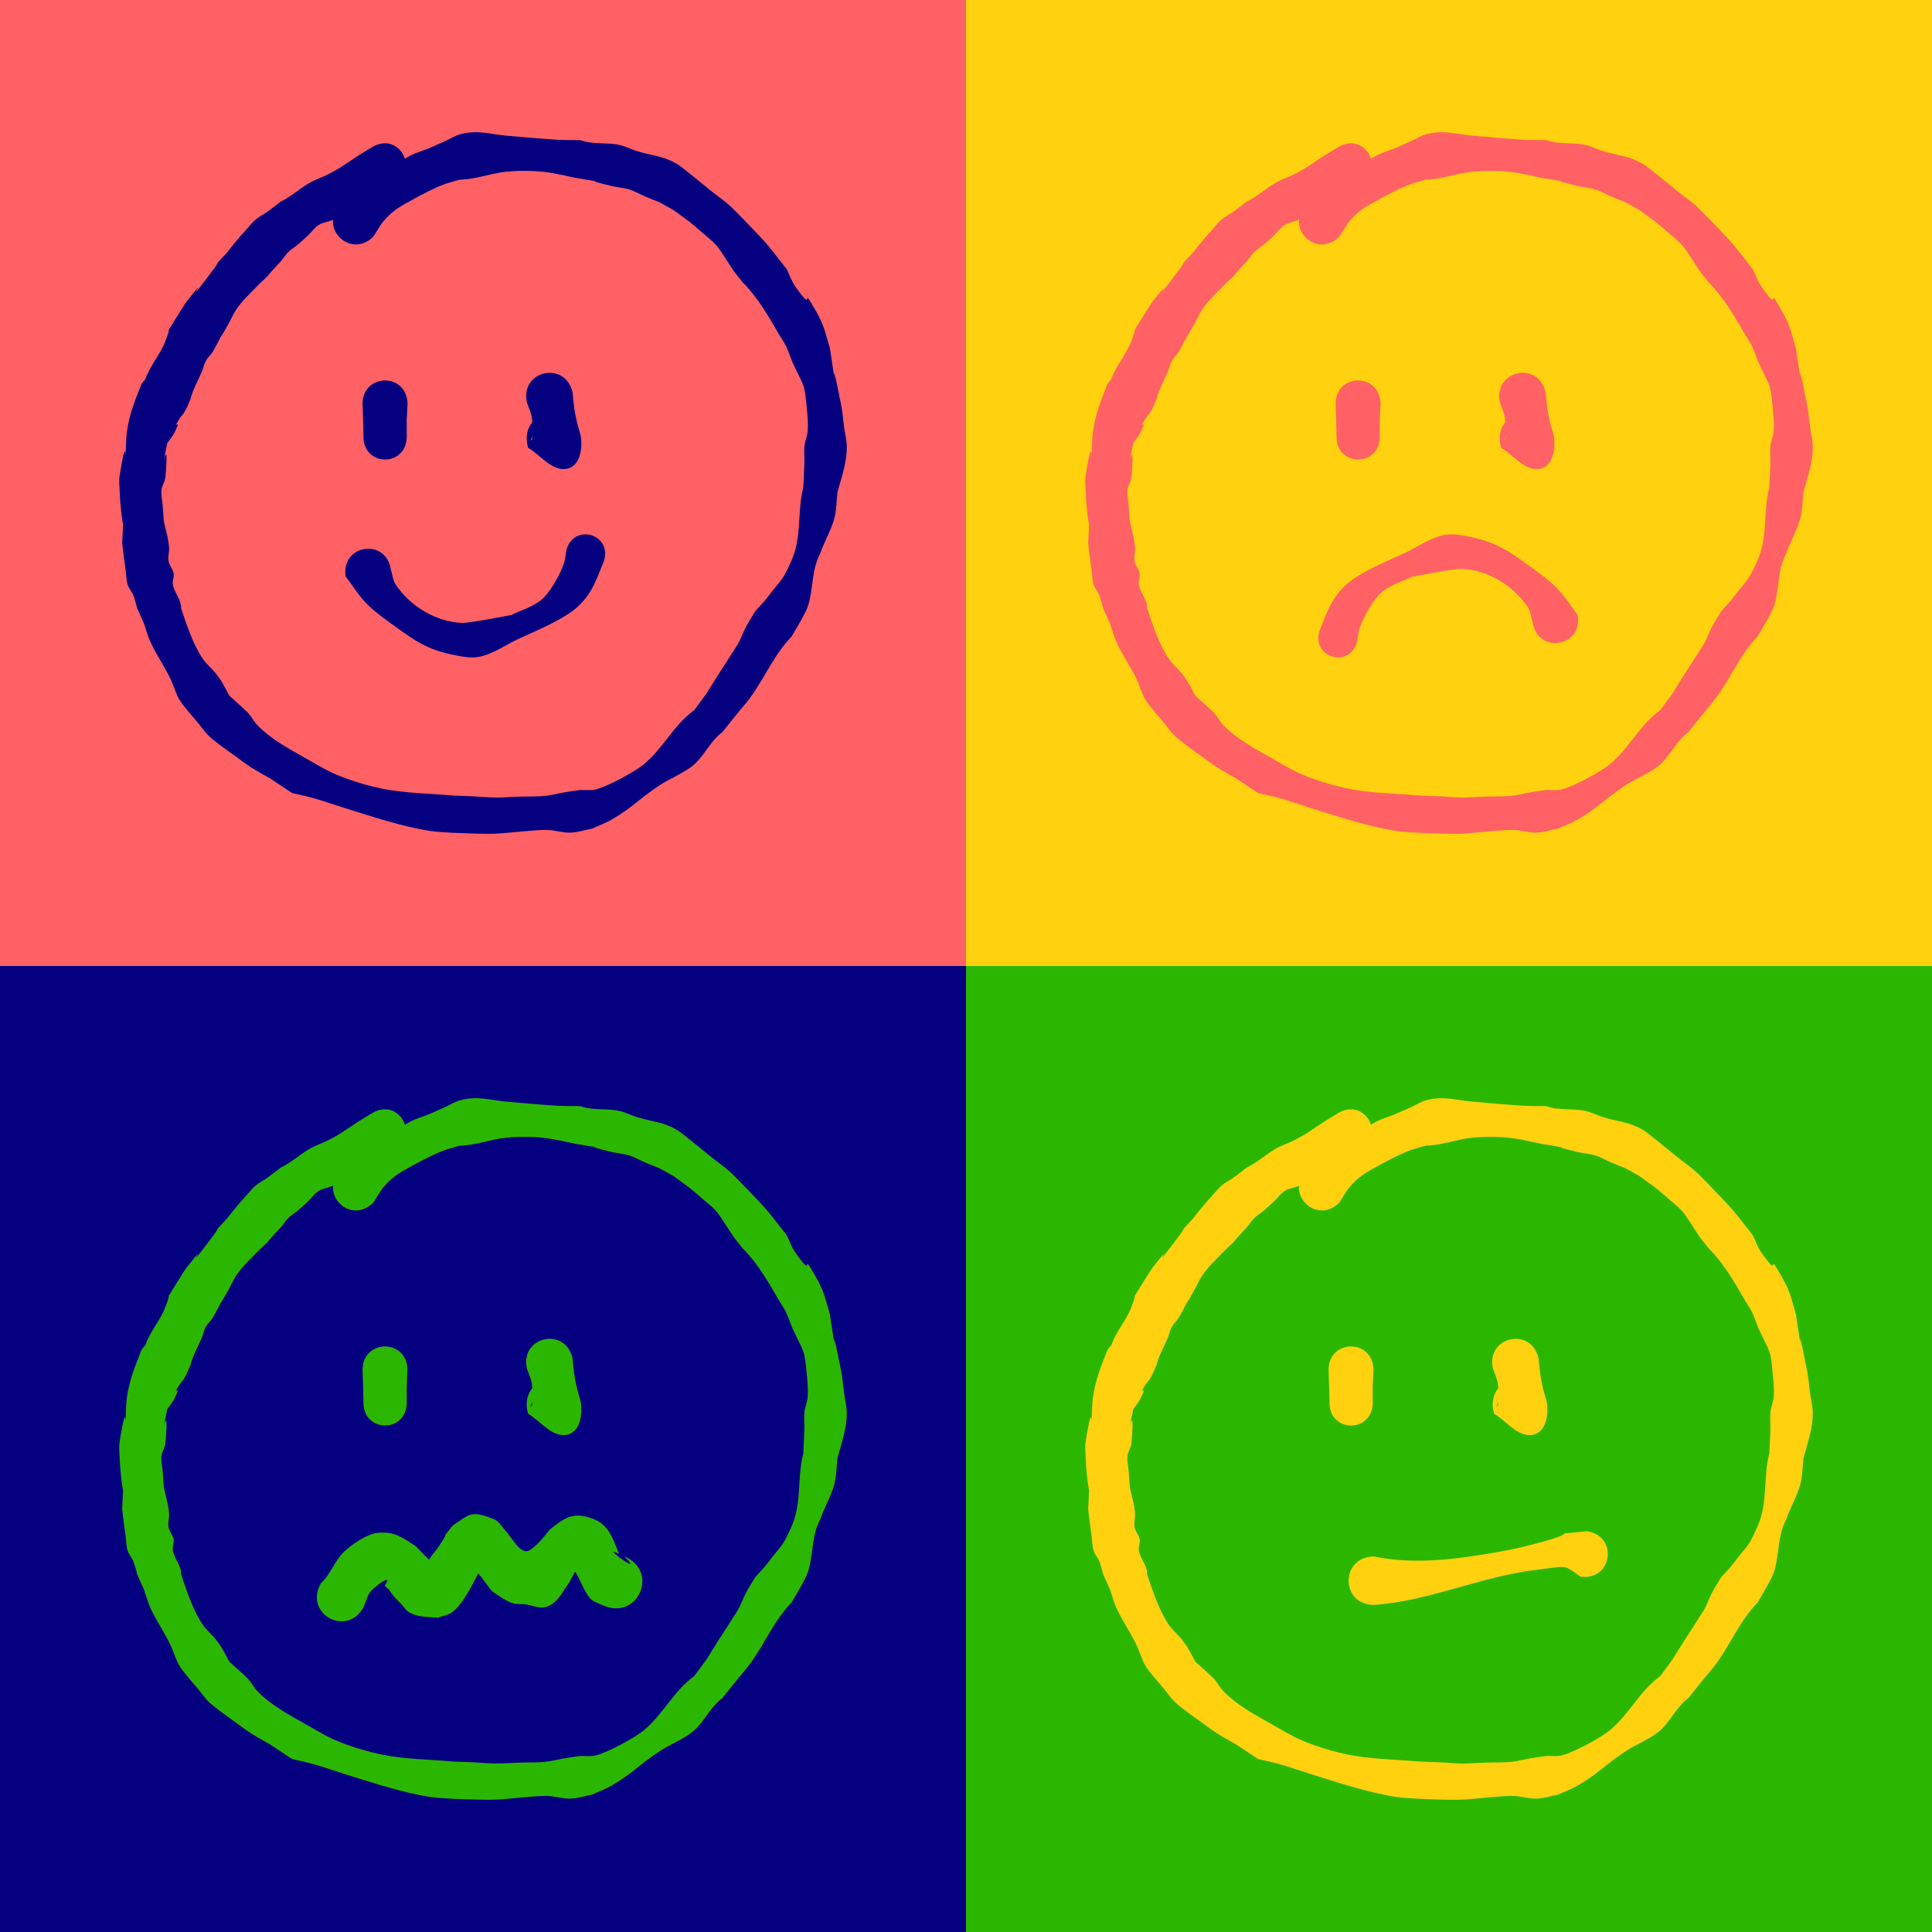 <?xml version="1.0" encoding="UTF-8" standalone="no"?>
<!-- Created with Inkscape (http://www.inkscape.org/) -->

<svg
   width="400mm"
   height="400mm"
   viewBox="0 0 400 400"
   version="1.1"
   id="svg1"
   xml:space="preserve"
   xmlns:inkscape="http://www.inkscape.org/namespaces/inkscape"
   xmlns:sodipodi="http://sodipodi.sourceforge.net/DTD/sodipodi-0.dtd"
   xmlns="http://www.w3.org/2000/svg"
   xmlns:svg="http://www.w3.org/2000/svg"><sodipodi:namedview
     id="namedview1"
     pagecolor="#ffffff"
     bordercolor="#666666"
     borderopacity="1.0"
     inkscape:showpageshadow="2"
     inkscape:pageopacity="0.0"
     inkscape:pagecheckerboard="0"
     inkscape:deskcolor="#d1d1d1"
     inkscape:document-units="mm"
     inkscape:zoom="0.22627417"
     inkscape:cx="1000.998"
     inkscape:cy="963.43299"
     inkscape:window-width="1366"
     inkscape:window-height="705"
     inkscape:window-x="-8"
     inkscape:window-y="-8"
     inkscape:window-maximized="1"
     inkscape:current-layer="layer1" /><defs
     id="defs1" /><g
     inkscape:label="Layer 1"
     inkscape:groupmode="layer"
     id="layer1"
     transform="translate(-1080.909,-271.498)"><g
       id="g71"><g
         id="g67"
         transform="translate(-79.466)"><rect
           style="fill:#ffd10f;fill-opacity:1;stroke-width:0.6;stroke-linecap:square;paint-order:markers stroke fill"
           id="rect65"
           width="200"
           height="200"
           x="1360.376"
           y="271.498"
           rx="0"
           ry="0" /><path
           id="path35"
           style="fill:#ff6164;fill-opacity:1;stroke-width:0.6;stroke-linecap:square;paint-order:markers stroke fill"
           d="m 1458.091,298.891 c -0.755,0.046 -1.544,0.167 -2.406,0.396 -1.089,0.29 -2.053,0.929 -3.079,1.394 -1.153,0.509 -2.295,1.044 -3.458,1.527 -1.217,0.505 -2.506,0.846 -3.684,1.436 -0.316,0.158 -0.793,0.442 -1.262,0.72 -0.738,-2.443 -3.5,-4.263 -6.642,-2.489 -1.015,0.621 -2.043,1.222 -3.046,1.863 -2.894,1.849 -3.184,2.302 -6.281,3.884 -1.147,0.586 -2.392,0.971 -3.519,1.593 -2.184,1.206 -4.017,2.986 -6.281,4.068 -0.896,0.682 -1.773,1.391 -2.688,2.047 -0.802,0.575 -1.708,1.007 -2.464,1.643 -0.697,0.586 -1.244,1.331 -1.864,1.998 -1.46,1.57 -2.792,3.218 -4.116,4.904 -3.857,4.168 0.13,-0.335 -3.843,4.879 -5.789,7.597 0.98,-1.706 -4.243,4.917 -0.5,0.634 -0.915,1.331 -1.354,2.008 -0.424,0.653 -0.824,1.322 -1.236,1.982 -2.427,4 -0.359,0.199 -2.021,4.494 -1.081,2.793 -3.164,5.012 -4.134,7.854 -0.261,0.326 -0.576,0.616 -0.782,0.979 -0.234,0.413 -0.344,0.886 -0.526,1.325 -1.262,3.058 -2.322,6.219 -2.622,9.538 -0.51,10.103 0.441,-3.474 -1.4,8.172 -0.164,1.04 -0.029,2.106 0.01,3.158 0.04,1.128 0.112,2.256 0.225,3.38 0.594,5.872 0.556,0.862 0.299,7.426 0.462,3.945 0.158,1.517 0.722,5.615 0.134,0.974 0.109,1.984 0.398,2.923 0.247,0.804 0.873,1.446 1.188,2.227 0.357,0.886 0.544,1.832 0.816,2.747 l 1.389,3.087 c 0.432,1.242 0.758,2.526 1.295,3.727 1.194,2.674 2.918,5.085 4.182,7.727 0.647,1.352 1.028,2.828 1.747,4.144 0.686,1.256 3.011,3.863 3.953,4.964 0.71,0.867 1.341,1.805 2.13,2.6 1.163,1.171 4.147,3.264 5.411,4.171 1.14,0.819 2.25,1.682 3.431,2.441 1.294,0.831 2.658,1.548 3.987,2.322 1.51,1.003 3.02,2.005 4.53,3.008 1.482,0.353 2.98,0.643 4.445,1.058 1.996,0.566 3.951,1.269 5.932,1.885 5.856,1.821 12.155,3.974 18.229,4.908 1.528,0.235 3.082,0.253 4.623,0.38 2.455,0.086 6.557,0.282 9.047,0.173 2.382,-0.104 8.137,-0.817 10.458,-0.768 1.649,0.035 3.267,0.607 4.915,0.56 1.51,-0.043 2.97,-0.551 4.456,-0.827 1.351,-0.624 2.765,-1.126 4.053,-1.871 4.372,-2.53 5.606,-4.269 9.97,-7.134 2.143,-1.407 4.606,-2.321 6.637,-3.884 2.501,-1.925 3.72,-5.209 6.302,-7.068 0.974,-1.219 1.942,-2.442 2.921,-3.656 0.958,-1.188 1.994,-2.316 2.891,-3.551 2.983,-4.105 4.959,-8.927 8.537,-12.614 0.841,-1.438 2.9,-4.823 3.376,-6.279 1.152,-3.528 0.707,-7.472 2.518,-10.844 0.827,-2.448 2.208,-4.699 2.909,-7.186 0.515,-1.826 0.474,-3.764 0.711,-5.646 0.829,-3.049 1.944,-6.102 1.908,-9.323 -0.015,-1.364 -0.37,-2.702 -0.554,-4.054 -0.22,-1.613 -0.344,-3.242 -0.657,-4.839 -3.278,-16.742 0.535,6.903 -2.289,-11.551 -0.993,-3.313 -1.175,-4.656 -2.851,-7.601 -3.652,-6.417 0.142,1.249 -4.338,-5.196 -0.746,-1.073 -1.156,-2.343 -1.734,-3.515 -0.71,-0.908 -1.42,-1.816 -2.13,-2.724 -0.651,-0.811 -1.274,-1.645 -1.952,-2.433 -1.131,-1.313 -3.82,-4.112 -4.977,-5.28 -0.997,-1.007 -1.96,-2.051 -3.025,-2.985 -1.089,-0.955 -2.295,-1.768 -3.427,-2.671 -1.268,-1.012 -2.516,-2.049 -3.775,-3.073 -1.236,-0.928 -2.362,-2.023 -3.706,-2.784 -2.688,-1.522 -4.869,-1.573 -7.768,-2.43 -1.321,-0.391 -2.557,-1.066 -3.903,-1.362 -2.647,-0.584 -5.473,-0.028 -8.073,-0.991 -1.511,-0.023 -3.024,-8.2e-4 -4.534,-0.069 -1.896,-0.086 -9.38,-0.712 -10.97,-0.877 -2.711,-0.281 -4.672,-0.814 -6.938,-0.676 z m 9.788,7.996 c 0.912,-0.024 1.825,-0.016 2.735,0.019 3.414,0.131 5.645,0.731 8.929,1.417 9.07,1.538 -0.667,-0.275 7.514,1.702 1.192,0.288 2.441,0.333 3.612,0.695 1.1,0.341 2.099,0.951 3.159,1.401 4.611,1.955 1.148,0.218 5.928,2.833 3.562,2.596 3.039,2.088 6.246,4.899 0.912,0.799 1.888,1.537 2.695,2.442 0.859,0.964 2.81,4.21 3.583,5.289 0.584,0.815 1.236,1.578 1.855,2.367 3.122,3.109 5.301,6.957 7.496,10.731 0.477,0.821 1.047,1.591 1.461,2.447 0.52,1.077 0.888,2.221 1.332,3.332 2.576,5.544 2.474,4.07 3.034,10.016 0.131,1.395 0.25,2.803 0.15,4.2 -0.078,1.09 -0.571,2.119 -0.682,3.206 -0.119,1.157 0.025,2.327 -0.01,3.49 -0.047,1.707 -0.155,3.412 -0.233,5.118 -1.072,4.043 -0.538,8.36 -1.538,12.405 -0.486,1.964 -1.368,3.825 -2.329,5.606 -0.642,1.19 -1.619,2.165 -2.442,3.238 -2.004,2.614 -1.442,1.897 -3.625,4.283 -0.639,1.083 -1.331,2.137 -1.918,3.249 -0.605,1.148 -1.025,2.388 -1.652,3.524 -0.199,0.36 -3.908,6.081 -4.212,6.562 -3.4,5.373 -1.021,1.947 -4.869,7.176 -4.329,3.117 -6.373,7.894 -10.53,11.288 -1.777,1.451 -7.263,4.456 -9.817,5.115 -1.058,0.273 -2.183,0.082 -3.275,0.123 -1.012,0.148 -2.027,0.275 -3.036,0.444 -1.42,0.238 -2.815,0.638 -4.248,0.777 -1.749,0.17 -3.514,0.089 -5.27,0.147 -1.652,0.054 -3.302,0.198 -4.955,0.19 -1.42,-0.008 -2.836,-0.17 -4.254,-0.236 -1.464,-0.068 -2.928,-0.112 -4.392,-0.168 -5.071,-0.461 -10.223,-0.446 -15.226,-1.516 -2.117,-0.453 -4.211,-1.033 -6.255,-1.746 -4.11,-1.433 -5.358,-2.307 -8.84,-4.278 -3.593,-2.048 -7.451,-4.031 -10.359,-7.061 -0.72,-0.75 -1.19,-1.71 -1.878,-2.49 -0.426,-0.483 -3.5,-3.217 -3.913,-3.588 -0.987,-1.841 -1.487,-2.971 -2.807,-4.624 -0.831,-1.04 -1.898,-1.888 -2.654,-2.983 -2.011,-2.912 -3.388,-7.11 -4.514,-10.462 0.073,-1.852 -1.444,-3.245 -1.721,-4.979 -0.121,-0.753 0.31,-1.532 0.172,-2.283 -0.167,-0.908 -0.898,-1.65 -1.062,-2.558 -0.157,-0.872 0.153,-1.77 0.122,-2.655 -0.025,-0.722 -0.192,-1.432 -0.288,-2.148 -1.047,-4.567 -0.695,-2.243 -1.043,-6.716 -0.082,-1.058 -0.355,-2.117 -0.251,-3.173 0.09,-0.921 0.743,-1.73 0.822,-2.653 0.998,-11.628 -1.691,3.322 0.384,-7.061 0.491,-0.716 1.083,-1.373 1.474,-2.149 1.923,-3.811 -0.91,0.253 1.047,-2.89 0.261,-0.419 0.633,-0.76 0.899,-1.176 0.559,-0.872 0.965,-1.919 1.373,-2.861 0.501,-2.01 1.556,-3.802 2.354,-5.691 0.311,-0.736 0.448,-1.547 0.828,-2.25 0.339,-0.627 0.91,-1.099 1.303,-1.693 0.404,-0.611 0.721,-1.275 1.082,-1.912 2.696,-5.182 -0.907,1.635 2.07,-3.64 1.375,-2.437 1.104,-2.56 2.971,-4.879 0.614,-0.762 3.057,-3.206 3.86,-4.019 2.353,-2.206 0.546,-0.419 2.78,-2.901 0.465,-0.516 0.97,-0.996 1.423,-1.522 0.558,-0.647 1.002,-1.395 1.612,-1.994 0.62,-0.609 1.39,-1.045 2.054,-1.606 0.701,-0.591 1.359,-1.231 2.039,-1.846 0.738,-0.719 1.341,-1.607 2.212,-2.156 0.881,-0.554 2.015,-0.588 2.929,-1.085 -0.326,3.934 4.646,7.266 8.374,3.488 h 10e-5 c 0.746,-1.115 1.355,-2.335 2.237,-3.345 1.95,-2.231 3.641,-3.058 6.171,-4.445 1.994,-1.093 4.216,-2.261 6.366,-3.044 1.022,-0.372 2.084,-0.623 3.126,-0.934 3.26,-0.042 6.332,-1.308 9.551,-1.634 0.906,-0.092 1.817,-0.147 2.729,-0.171 z m 7.568,41.799 c -2.722,0.107 -5.352,2.413 -4.523,6.175 0.324,0.94 0.769,1.846 0.973,2.819 0.083,0.398 0.122,0.803 0.145,1.21 -1.04,1.284 -1.513,3.113 -0.871,5.327 2.538,1.463 4.691,4.604 7.612,4.39 3.333,-0.244 3.715,-4.662 3.259,-6.939 -0.174,-0.868 -0.505,-1.697 -0.705,-2.559 -0.697,-3.014 -0.632,-3.279 -0.956,-6.334 -0.645,-2.926 -2.818,-4.173 -4.936,-4.089 z m -33.698,1.585 c -2.473,-0.095 -5.016,1.675 -4.841,5.17 0.145,4.319 0.086,2.203 0.18,6.349 -0.131,6.337 8.831,6.522 8.962,0.185 -0.018,-4.563 -0.066,-2.23 0.162,-7 -0.155,-3.084 -2.281,-4.619 -4.463,-4.703 z m 30.341,11.525 c -0.013,0.171 -0.033,0.342 -0.067,0.51 -0.042,0.205 -0.276,0.313 -0.414,0.47 0.183,-0.292 0.339,-0.627 0.481,-0.98 z m -10.877,20.336 c -0.732,-0.026 -1.457,0.022 -2.164,0.194 -2.793,0.677 -5.208,2.435 -7.811,3.652 -3.418,1.592 -9.418,3.985 -12.352,6.76 -3.007,2.842 -3.821,5.762 -5.319,9.374 -1.696,5.476 6.049,7.874 7.745,2.398 0.193,-0.993 0.252,-2.022 0.578,-2.98 0.804,-2.366 2.933,-6.171 4.832,-7.636 1.77,-1.365 4.005,-1.988 6.007,-2.982 0.346,-0.063 8.834,-1.74 10.376,-1.647 5.396,0.327 10.52,3.431 13.549,7.879 0.633,0.929 0.703,2.135 1.054,3.203 1.038,6.601 10.374,5.133 9.335,-1.468 -1.437,-1.868 -2.655,-3.928 -4.31,-5.605 -1.756,-1.779 -3.83,-3.217 -5.85,-4.689 -4.251,-3.099 -6.813,-4.826 -12.03,-5.908 -1.186,-0.246 -2.421,-0.5 -3.64,-0.544 z" /></g><g
         id="g68"><rect
           style="fill:#ff6164;fill-opacity:1;stroke-width:0.6;stroke-linecap:square;paint-order:markers stroke fill"
           id="rect64"
           width="200"
           height="200"
           x="1080.909"
           y="271.498"
           rx="0"
           ry="0" /><path
           id="path29"
           style="fill:#040080;fill-opacity:1;stroke-width:0.6;stroke-linecap:square;paint-order:markers stroke fill"
           d="m 1178.625,298.891 c -0.755,0.046 -1.544,0.167 -2.406,0.396 -1.089,0.29 -2.053,0.929 -3.079,1.394 -1.153,0.509 -2.295,1.044 -3.458,1.527 -1.217,0.505 -2.506,0.846 -3.684,1.436 -0.316,0.158 -0.793,0.442 -1.262,0.72 -0.738,-2.443 -3.5,-4.263 -6.642,-2.489 -1.015,0.621 -2.043,1.222 -3.046,1.863 -2.894,1.849 -3.184,2.302 -6.281,3.884 -1.147,0.586 -2.392,0.971 -3.519,1.593 -2.184,1.206 -4.017,2.986 -6.281,4.068 -0.896,0.682 -1.773,1.391 -2.688,2.047 -0.802,0.575 -1.708,1.007 -2.463,1.643 -0.697,0.586 -1.244,1.331 -1.864,1.998 -1.459,1.57 -2.792,3.218 -4.116,4.904 -3.857,4.168 0.13,-0.335 -3.843,4.879 -5.789,7.597 0.979,-1.706 -4.243,4.917 -0.5,0.634 -0.914,1.331 -1.354,2.008 -0.424,0.653 -0.824,1.322 -1.236,1.982 -2.427,4 -0.359,0.199 -2.021,4.494 -1.081,2.793 -3.164,5.012 -4.134,7.854 -0.261,0.326 -0.576,0.616 -0.782,0.979 -0.235,0.413 -0.344,0.886 -0.526,1.325 -1.262,3.058 -2.321,6.219 -2.622,9.538 -0.51,10.103 0.441,-3.474 -1.4,8.172 -0.164,1.04 -0.029,2.106 0.01,3.158 0.04,1.128 0.112,2.256 0.225,3.38 0.594,5.872 0.556,0.862 0.299,7.426 0.462,3.945 0.158,1.517 0.722,5.615 0.134,0.974 0.109,1.984 0.398,2.923 0.247,0.804 0.873,1.446 1.188,2.227 0.357,0.886 0.544,1.832 0.816,2.747 0.463,1.029 0.926,2.058 1.389,3.087 0.431,1.242 0.758,2.526 1.295,3.727 1.194,2.674 2.918,5.085 4.182,7.727 0.647,1.352 1.028,2.828 1.747,4.144 0.686,1.256 3.011,3.863 3.953,4.964 0.71,0.867 1.341,1.805 2.13,2.6 1.163,1.171 4.147,3.264 5.411,4.171 1.14,0.819 2.25,1.682 3.431,2.441 1.294,0.831 2.658,1.548 3.987,2.322 1.51,1.003 3.02,2.005 4.53,3.008 1.482,0.353 2.98,0.643 4.445,1.058 1.996,0.566 3.951,1.269 5.932,1.885 5.856,1.821 12.155,3.974 18.229,4.908 1.528,0.235 3.082,0.253 4.623,0.38 2.455,0.086 6.557,0.282 9.047,0.173 2.383,-0.104 8.137,-0.817 10.458,-0.768 1.649,0.035 3.267,0.607 4.915,0.56 1.51,-0.043 2.97,-0.551 4.456,-0.827 1.351,-0.624 2.765,-1.126 4.053,-1.871 4.372,-2.53 5.606,-4.269 9.97,-7.134 2.143,-1.407 4.606,-2.321 6.638,-3.884 2.501,-1.925 3.72,-5.209 6.302,-7.068 0.974,-1.219 1.942,-2.442 2.921,-3.656 0.958,-1.188 1.994,-2.316 2.891,-3.551 2.983,-4.105 4.959,-8.927 8.537,-12.614 0.841,-1.438 2.901,-4.823 3.376,-6.279 1.152,-3.528 0.707,-7.472 2.518,-10.844 0.827,-2.448 2.208,-4.699 2.909,-7.186 0.515,-1.826 0.474,-3.764 0.711,-5.646 0.829,-3.049 1.944,-6.102 1.908,-9.323 -0.015,-1.364 -0.37,-2.702 -0.554,-4.054 -0.22,-1.613 -0.344,-3.242 -0.657,-4.839 -3.278,-16.742 0.535,6.903 -2.289,-11.551 -0.993,-3.313 -1.175,-4.656 -2.852,-7.601 -3.652,-6.417 0.142,1.249 -4.338,-5.196 -0.746,-1.073 -1.156,-2.343 -1.734,-3.515 -0.71,-0.908 -1.42,-1.816 -2.13,-2.724 -0.651,-0.811 -1.274,-1.645 -1.952,-2.433 -1.131,-1.313 -3.82,-4.112 -4.977,-5.28 -0.997,-1.007 -1.96,-2.051 -3.025,-2.985 -1.089,-0.955 -2.295,-1.768 -3.427,-2.671 -1.268,-1.012 -2.516,-2.049 -3.775,-3.073 -1.235,-0.928 -2.362,-2.023 -3.706,-2.784 -2.688,-1.522 -4.869,-1.573 -7.767,-2.43 -1.321,-0.391 -2.557,-1.066 -3.903,-1.362 -2.647,-0.584 -5.473,-0.028 -8.073,-0.991 -1.511,-0.023 -3.024,-8.2e-4 -4.534,-0.069 -1.896,-0.086 -9.38,-0.712 -10.97,-0.877 -2.711,-0.281 -4.672,-0.814 -6.938,-0.676 z m 9.788,7.996 c 0.912,-0.024 1.825,-0.016 2.735,0.019 3.414,0.131 5.645,0.731 8.929,1.417 9.07,1.538 -0.667,-0.275 7.513,1.702 1.192,0.288 2.441,0.333 3.612,0.695 1.1,0.341 2.099,0.951 3.159,1.401 4.611,1.955 1.148,0.218 5.928,2.833 3.562,2.596 3.039,2.088 6.246,4.899 0.912,0.799 1.888,1.537 2.695,2.442 0.86,0.964 2.81,4.21 3.583,5.289 0.584,0.815 1.236,1.578 1.855,2.367 3.122,3.109 5.302,6.957 7.496,10.731 0.477,0.821 1.047,1.591 1.461,2.447 0.52,1.077 0.888,2.221 1.332,3.332 2.576,5.544 2.474,4.07 3.034,10.016 0.131,1.395 0.25,2.803 0.15,4.2 -0.078,1.09 -0.57,2.119 -0.682,3.206 -0.119,1.157 0.025,2.327 -0.01,3.49 -0.048,1.707 -0.155,3.412 -0.233,5.118 -1.072,4.043 -0.538,8.36 -1.538,12.405 -0.486,1.964 -1.368,3.825 -2.329,5.606 -0.642,1.19 -1.619,2.165 -2.442,3.238 -2.004,2.614 -1.442,1.897 -3.624,4.283 -0.639,1.083 -1.332,2.137 -1.918,3.249 -0.605,1.148 -1.025,2.388 -1.652,3.524 -0.199,0.36 -3.908,6.081 -4.212,6.562 -3.4,5.373 -1.021,1.947 -4.869,7.176 -4.329,3.117 -6.373,7.894 -10.529,11.288 -1.777,1.451 -7.263,4.456 -9.817,5.115 -1.058,0.273 -2.183,0.082 -3.275,0.123 -1.012,0.148 -2.027,0.275 -3.036,0.444 -1.42,0.238 -2.815,0.638 -4.248,0.777 -1.749,0.17 -3.514,0.089 -5.27,0.147 -1.652,0.054 -3.302,0.198 -4.955,0.19 -1.42,-0.008 -2.836,-0.17 -4.255,-0.236 -1.464,-0.068 -2.928,-0.112 -4.392,-0.168 -5.071,-0.461 -10.223,-0.446 -15.226,-1.516 -2.117,-0.453 -4.211,-1.033 -6.255,-1.746 -4.11,-1.433 -5.358,-2.307 -8.84,-4.278 -3.593,-2.048 -7.451,-4.031 -10.359,-7.061 -0.72,-0.75 -1.19,-1.71 -1.878,-2.49 -0.426,-0.483 -3.5,-3.217 -3.913,-3.588 -0.987,-1.841 -1.487,-2.971 -2.807,-4.624 -0.831,-1.04 -1.898,-1.888 -2.654,-2.983 -2.011,-2.912 -3.388,-7.11 -4.514,-10.462 0.073,-1.852 -1.444,-3.245 -1.721,-4.979 -0.121,-0.753 0.31,-1.532 0.172,-2.283 -0.167,-0.908 -0.898,-1.65 -1.062,-2.558 -0.157,-0.872 0.153,-1.77 0.122,-2.655 -0.025,-0.722 -0.192,-1.432 -0.288,-2.148 -1.047,-4.567 -0.695,-2.243 -1.043,-6.716 -0.082,-1.058 -0.355,-2.117 -0.251,-3.173 0.09,-0.921 0.743,-1.73 0.822,-2.653 0.997,-11.628 -1.692,3.322 0.384,-7.061 0.491,-0.716 1.083,-1.373 1.474,-2.149 1.923,-3.811 -0.91,0.253 1.048,-2.89 0.261,-0.419 0.633,-0.76 0.899,-1.176 0.559,-0.872 0.965,-1.919 1.373,-2.861 0.501,-2.01 1.556,-3.802 2.354,-5.691 0.311,-0.736 0.448,-1.547 0.828,-2.25 0.339,-0.627 0.91,-1.099 1.303,-1.693 0.404,-0.611 0.722,-1.275 1.082,-1.912 2.696,-5.182 -0.906,1.635 2.07,-3.64 1.375,-2.437 1.104,-2.56 2.971,-4.879 0.614,-0.762 3.057,-3.206 3.86,-4.019 2.353,-2.206 0.546,-0.419 2.78,-2.901 0.465,-0.516 0.97,-0.996 1.423,-1.522 0.558,-0.647 1.002,-1.395 1.612,-1.994 0.62,-0.609 1.39,-1.045 2.054,-1.606 0.701,-0.591 1.359,-1.231 2.039,-1.846 0.738,-0.719 1.341,-1.607 2.213,-2.156 0.881,-0.554 2.015,-0.588 2.929,-1.085 -0.326,3.934 4.646,7.266 8.374,3.488 h 10e-5 c 0.746,-1.115 1.355,-2.335 2.237,-3.345 1.95,-2.231 3.641,-3.058 6.171,-4.445 1.994,-1.093 4.216,-2.261 6.366,-3.044 1.022,-0.372 2.084,-0.623 3.127,-0.934 3.26,-0.042 6.332,-1.308 9.551,-1.634 0.906,-0.092 1.817,-0.147 2.729,-0.171 z m 6.111,41.799 c -2.722,0.107 -5.352,2.413 -4.523,6.175 0.324,0.94 0.769,1.846 0.973,2.819 0.083,0.398 0.122,0.803 0.145,1.21 -1.04,1.284 -1.513,3.113 -0.871,5.327 2.538,1.463 4.691,4.604 7.612,4.39 3.333,-0.244 3.715,-4.662 3.259,-6.939 -0.174,-0.868 -0.505,-1.697 -0.705,-2.559 -0.697,-3.014 -0.632,-3.279 -0.956,-6.334 -0.645,-2.926 -2.818,-4.173 -4.936,-4.089 z m -33.698,1.585 c -2.473,-0.095 -5.016,1.675 -4.841,5.17 0.145,4.319 0.086,2.203 0.18,6.349 -0.131,6.337 8.831,6.522 8.962,0.185 -0.017,-4.563 -0.066,-2.23 0.162,-7 -0.155,-3.084 -2.281,-4.619 -4.463,-4.703 z m 30.341,11.525 c -0.013,0.171 -0.033,0.342 -0.067,0.51 -0.042,0.205 -0.276,0.313 -0.414,0.47 0.183,-0.292 0.338,-0.627 0.481,-0.98 z m 11.071,20.331 c -1.647,-0.053 -3.334,0.872 -4.023,3.097 -0.193,0.993 -0.252,2.022 -0.578,2.98 -0.804,2.366 -2.933,6.171 -4.832,7.636 -1.77,1.365 -4.005,1.988 -6.007,2.982 -0.346,0.063 -8.834,1.74 -10.376,1.647 -5.396,-0.327 -10.52,-3.431 -13.549,-7.879 -0.633,-0.929 -0.703,-2.136 -1.054,-3.203 -1.038,-6.601 -10.374,-5.132 -9.335,1.469 1.437,1.868 2.655,3.928 4.31,5.605 1.756,1.779 3.83,3.217 5.85,4.689 4.251,3.099 6.813,4.826 12.03,5.908 1.898,0.393 3.92,0.807 5.804,0.35 2.793,-0.677 5.208,-2.435 7.811,-3.652 3.418,-1.592 9.418,-3.985 12.353,-6.76 3.007,-2.842 3.821,-5.762 5.319,-9.374 1.007,-3.252 -1.315,-5.418 -3.722,-5.495 z" /></g><g
         id="g69"
         transform="translate(-79.466,-89.388)"><rect
           style="fill:#2bb700;fill-opacity:1;stroke-width:0.6;stroke-linecap:square;paint-order:markers stroke fill"
           id="rect67"
           width="200"
           height="200"
           x="1360.376"
           y="560.886"
           rx="0"
           ry="0" /><path
           id="path48"
           style="fill:#ffd10f;fill-opacity:1;stroke-width:0.6;stroke-linecap:square;paint-order:markers stroke fill"
           d="m 1458.091,588.279 c -0.755,0.046 -1.544,0.167 -2.406,0.396 -1.089,0.29 -2.053,0.929 -3.079,1.394 -1.153,0.509 -2.295,1.044 -3.459,1.527 -1.217,0.505 -2.506,0.846 -3.684,1.436 -0.316,0.158 -0.793,0.442 -1.262,0.72 -0.738,-2.443 -3.5,-4.263 -6.642,-2.489 -1.015,0.621 -2.043,1.222 -3.046,1.863 -2.894,1.849 -3.184,2.302 -6.281,3.884 -1.147,0.586 -2.392,0.971 -3.519,1.593 -2.184,1.206 -4.017,2.986 -6.281,4.068 -0.896,0.682 -1.773,1.391 -2.688,2.047 -0.802,0.575 -1.708,1.007 -2.464,1.643 -0.697,0.586 -1.244,1.331 -1.864,1.998 -1.46,1.57 -2.792,3.218 -4.116,4.904 -3.858,4.167 0.13,-0.335 -3.843,4.879 -5.789,7.597 0.979,-1.706 -4.243,4.917 -0.5,0.634 -0.915,1.331 -1.354,2.008 -0.424,0.653 -0.824,1.322 -1.236,1.982 -2.427,4 -0.359,0.199 -2.021,4.494 -1.081,2.793 -3.164,5.012 -4.134,7.854 -0.261,0.326 -0.576,0.616 -0.782,0.979 -0.234,0.413 -0.344,0.886 -0.526,1.325 -1.262,3.058 -2.321,6.218 -2.622,9.538 -0.51,10.103 0.441,-3.474 -1.4,8.172 -0.164,1.04 -0.029,2.106 0.01,3.158 0.04,1.128 0.112,2.256 0.225,3.38 0.594,5.872 0.556,0.862 0.299,7.426 0.462,3.945 0.158,1.517 0.722,5.615 0.134,0.974 0.109,1.984 0.398,2.924 0.247,0.804 0.873,1.446 1.188,2.226 0.357,0.886 0.544,1.832 0.816,2.747 l 1.389,3.087 c 0.432,1.242 0.758,2.526 1.295,3.727 1.194,2.674 2.918,5.085 4.182,7.727 0.647,1.352 1.028,2.828 1.747,4.144 0.686,1.256 3.011,3.863 3.953,4.964 0.71,0.867 1.341,1.805 2.13,2.6 1.163,1.171 4.147,3.264 5.411,4.171 1.14,0.819 2.25,1.682 3.431,2.44 1.294,0.831 2.658,1.548 3.987,2.322 1.51,1.003 3.02,2.005 4.53,3.008 1.482,0.353 2.98,0.643 4.445,1.058 1.996,0.566 3.951,1.269 5.932,1.885 5.856,1.821 12.155,3.974 18.229,4.908 1.528,0.235 3.082,0.253 4.623,0.38 2.455,0.086 6.557,0.282 9.047,0.173 2.383,-0.104 8.137,-0.816 10.458,-0.768 1.649,0.035 3.267,0.607 4.915,0.56 1.51,-0.043 2.97,-0.551 4.456,-0.827 1.351,-0.624 2.765,-1.125 4.053,-1.871 4.372,-2.53 5.606,-4.269 9.97,-7.134 2.143,-1.407 4.606,-2.321 6.637,-3.884 2.502,-1.925 3.72,-5.209 6.302,-7.068 0.974,-1.219 1.942,-2.442 2.921,-3.656 0.958,-1.188 1.994,-2.316 2.891,-3.551 2.983,-4.105 4.959,-8.927 8.537,-12.614 0.841,-1.438 2.9,-4.823 3.376,-6.279 1.152,-3.528 0.707,-7.472 2.518,-10.844 0.827,-2.448 2.208,-4.699 2.909,-7.186 0.515,-1.826 0.474,-3.764 0.711,-5.646 0.829,-3.049 1.944,-6.102 1.908,-9.323 -0.015,-1.364 -0.37,-2.702 -0.554,-4.054 -0.22,-1.613 -0.344,-3.242 -0.657,-4.839 -3.278,-16.742 0.535,6.903 -2.289,-11.551 -0.993,-3.313 -1.175,-4.656 -2.852,-7.601 -3.652,-6.417 0.142,1.249 -4.338,-5.196 -0.746,-1.073 -1.156,-2.343 -1.734,-3.515 -0.71,-0.908 -1.42,-1.816 -2.13,-2.724 -0.651,-0.811 -1.274,-1.645 -1.952,-2.433 -1.131,-1.313 -3.82,-4.112 -4.977,-5.28 -0.997,-1.007 -1.96,-2.051 -3.025,-2.985 -1.089,-0.955 -2.295,-1.768 -3.427,-2.671 -1.268,-1.012 -2.517,-2.049 -3.775,-3.073 -1.235,-0.928 -2.361,-2.023 -3.706,-2.784 -2.688,-1.522 -4.87,-1.573 -7.768,-2.43 -1.321,-0.391 -2.557,-1.066 -3.903,-1.362 -2.647,-0.584 -5.473,-0.028 -8.073,-0.991 -1.511,-0.023 -3.024,-9.6e-4 -4.534,-0.069 -1.896,-0.086 -9.38,-0.712 -10.97,-0.877 -2.711,-0.281 -4.672,-0.814 -6.938,-0.676 z m 9.788,7.996 c 0.912,-0.024 1.825,-0.016 2.735,0.019 3.414,0.131 5.645,0.731 8.929,1.417 9.07,1.538 -0.667,-0.275 7.513,1.702 1.192,0.288 2.441,0.333 3.612,0.695 1.1,0.341 2.099,0.951 3.159,1.401 4.611,1.955 1.148,0.218 5.928,2.833 3.562,2.596 3.039,2.088 6.246,4.899 0.912,0.799 1.888,1.537 2.695,2.442 0.86,0.964 2.81,4.21 3.583,5.289 0.584,0.815 1.237,1.578 1.855,2.367 3.122,3.109 5.302,6.957 7.496,10.731 0.477,0.821 1.047,1.591 1.461,2.447 0.52,1.077 0.888,2.221 1.332,3.332 2.576,5.544 2.474,4.07 3.034,10.016 0.131,1.395 0.25,2.803 0.15,4.2 -0.078,1.09 -0.571,2.119 -0.682,3.206 -0.119,1.157 0.025,2.327 -0.01,3.49 -0.047,1.707 -0.155,3.412 -0.233,5.118 -1.072,4.043 -0.538,8.36 -1.538,12.405 -0.486,1.964 -1.368,3.825 -2.329,5.605 -0.642,1.19 -1.619,2.165 -2.442,3.238 -2.004,2.614 -1.442,1.897 -3.624,4.283 -0.639,1.083 -1.332,2.137 -1.918,3.249 -0.605,1.148 -1.025,2.389 -1.652,3.524 -0.199,0.36 -3.907,6.081 -4.212,6.562 -3.4,5.373 -1.021,1.947 -4.869,7.176 -4.329,3.117 -6.373,7.894 -10.53,11.288 -1.777,1.451 -7.263,4.456 -9.817,5.115 -1.058,0.273 -2.183,0.082 -3.275,0.123 -1.012,0.148 -2.027,0.275 -3.036,0.444 -1.42,0.238 -2.815,0.638 -4.248,0.777 -1.749,0.17 -3.514,0.089 -5.27,0.147 -1.652,0.054 -3.302,0.198 -4.955,0.19 -1.42,-0.008 -2.836,-0.17 -4.255,-0.236 -1.463,-0.068 -2.928,-0.112 -4.392,-0.168 -5.071,-0.461 -10.223,-0.446 -15.226,-1.516 -2.117,-0.453 -4.211,-1.033 -6.255,-1.746 -4.11,-1.433 -5.358,-2.307 -8.84,-4.278 -3.593,-2.048 -7.451,-4.031 -10.359,-7.061 -0.72,-0.75 -1.19,-1.71 -1.878,-2.49 -0.426,-0.483 -3.5,-3.217 -3.913,-3.588 -0.987,-1.841 -1.487,-2.971 -2.807,-4.623 -0.831,-1.04 -1.898,-1.888 -2.654,-2.983 -2.011,-2.912 -3.388,-7.11 -4.514,-10.462 0.073,-1.852 -1.444,-3.245 -1.721,-4.979 -0.121,-0.753 0.31,-1.532 0.172,-2.283 -0.167,-0.908 -0.898,-1.65 -1.062,-2.558 -0.157,-0.872 0.153,-1.77 0.122,-2.655 -0.025,-0.722 -0.192,-1.432 -0.288,-2.148 -1.047,-4.567 -0.695,-2.243 -1.043,-6.716 -0.082,-1.058 -0.355,-2.117 -0.252,-3.173 0.09,-0.921 0.743,-1.73 0.822,-2.653 0.998,-11.628 -1.691,3.321 0.384,-7.061 0.491,-0.716 1.083,-1.373 1.474,-2.149 1.923,-3.811 -0.91,0.253 1.048,-2.89 0.261,-0.419 0.633,-0.76 0.899,-1.175 0.559,-0.872 0.965,-1.919 1.373,-2.861 0.501,-2.01 1.556,-3.802 2.354,-5.691 0.311,-0.736 0.448,-1.547 0.828,-2.25 0.339,-0.627 0.91,-1.099 1.303,-1.693 0.404,-0.611 0.721,-1.275 1.082,-1.913 2.696,-5.182 -0.906,1.635 2.07,-3.64 1.375,-2.437 1.104,-2.56 2.971,-4.879 0.614,-0.762 3.057,-3.206 3.86,-4.019 2.353,-2.206 0.546,-0.419 2.78,-2.901 0.465,-0.516 0.97,-0.996 1.423,-1.522 0.558,-0.647 1.002,-1.395 1.612,-1.994 0.62,-0.609 1.39,-1.045 2.054,-1.606 0.701,-0.591 1.359,-1.231 2.039,-1.846 0.738,-0.719 1.341,-1.607 2.213,-2.156 0.881,-0.554 2.015,-0.588 2.929,-1.085 -0.326,3.934 4.646,7.266 8.374,3.488 h 10e-5 c 0.746,-1.115 1.355,-2.335 2.237,-3.345 1.95,-2.231 3.641,-3.058 6.171,-4.445 1.994,-1.093 4.216,-2.261 6.366,-3.044 1.022,-0.373 2.084,-0.623 3.127,-0.934 3.26,-0.042 6.332,-1.308 9.551,-1.634 0.906,-0.092 1.817,-0.147 2.729,-0.171 z m 6.111,41.799 c -2.722,0.107 -5.352,2.413 -4.522,6.175 0.324,0.94 0.769,1.846 0.973,2.819 0.083,0.398 0.122,0.803 0.145,1.21 -1.04,1.284 -1.513,3.112 -0.871,5.327 2.538,1.463 4.691,4.604 7.612,4.39 3.333,-0.244 3.715,-4.662 3.259,-6.939 -0.174,-0.868 -0.505,-1.697 -0.705,-2.559 -0.697,-3.014 -0.632,-3.279 -0.956,-6.334 -0.645,-2.926 -2.818,-4.173 -4.936,-4.089 z m -33.698,1.585 c -2.473,-0.095 -5.016,1.675 -4.841,5.17 0.145,4.319 0.086,2.203 0.18,6.349 -0.131,6.337 8.831,6.522 8.962,0.185 -0.018,-4.563 -0.066,-2.23 0.162,-7 -0.155,-3.084 -2.281,-4.619 -4.463,-4.703 z m 30.341,11.525 c -0.013,0.171 -0.033,0.342 -0.067,0.51 -0.042,0.205 -0.276,0.313 -0.414,0.47 0.183,-0.292 0.339,-0.627 0.481,-0.98 z m 18.229,26.724 c -9.901,1.05 1.239,-0.474 -11.67,2.866 -3.173,0.821 -6.403,1.416 -9.639,1.937 -7.551,1.216 -15.184,1.987 -22.742,0.427 -7.091,0.145 -6.886,10.173 0.205,10.028 11.402,-0.855 21.962,-5.867 33.283,-7.237 6.975,-0.844 5.609,-1.194 9.287,1.388 6.653,0.902 7.928,-8.507 1.275,-9.409 z" /></g><g
         id="g70"
         transform="translate(24.684,-89.388)"><rect
           style="fill:#040080;fill-opacity:1;stroke-width:0.6;stroke-linecap:square;paint-order:markers stroke fill"
           id="rect66"
           width="200"
           height="200"
           x="1056.225"
           y="560.886"
           rx="0"
           ry="0" /><path
           id="path39"
           style="fill:#2bb700;fill-opacity:1;stroke-width:0.6;stroke-linecap:square;paint-order:markers stroke fill"
           d="m 1153.94,588.279 c -0.755,0.046 -1.544,0.167 -2.406,0.396 -1.089,0.29 -2.053,0.929 -3.079,1.394 -1.153,0.509 -2.295,1.044 -3.458,1.527 -1.217,0.505 -2.506,0.846 -3.684,1.436 -0.316,0.158 -0.793,0.442 -1.262,0.72 -0.738,-2.443 -3.5,-4.263 -6.642,-2.489 -1.015,0.621 -2.043,1.222 -3.046,1.863 -2.894,1.849 -3.184,2.302 -6.281,3.884 -1.147,0.586 -2.392,0.971 -3.519,1.593 -2.184,1.206 -4.017,2.986 -6.281,4.068 -0.896,0.682 -1.773,1.391 -2.688,2.047 -0.802,0.575 -1.708,1.007 -2.464,1.643 -0.697,0.586 -1.244,1.331 -1.864,1.998 -1.46,1.57 -2.792,3.218 -4.117,4.904 -3.857,4.167 0.13,-0.335 -3.843,4.879 -5.789,7.597 0.98,-1.706 -4.243,4.917 -0.5,0.634 -0.915,1.331 -1.354,2.008 -0.424,0.653 -0.824,1.322 -1.236,1.982 -2.427,4 -0.359,0.199 -2.021,4.494 -1.081,2.793 -3.164,5.012 -4.134,7.854 -0.261,0.326 -0.576,0.616 -0.782,0.979 -0.235,0.413 -0.344,0.886 -0.526,1.325 -1.262,3.058 -2.322,6.218 -2.622,9.538 -0.51,10.103 0.442,-3.474 -1.4,8.172 -0.165,1.04 -0.029,2.106 0.01,3.158 0.04,1.128 0.112,2.256 0.225,3.38 0.594,5.872 0.556,0.862 0.299,7.426 0.462,3.945 0.158,1.517 0.722,5.615 0.134,0.974 0.109,1.984 0.398,2.924 0.247,0.804 0.873,1.446 1.187,2.226 0.357,0.886 0.544,1.832 0.816,2.747 0.463,1.029 0.926,2.058 1.389,3.087 0.432,1.242 0.758,2.526 1.295,3.727 1.194,2.674 2.918,5.085 4.182,7.727 0.647,1.352 1.028,2.828 1.747,4.144 0.686,1.256 3.011,3.863 3.954,4.964 0.71,0.867 1.341,1.805 2.13,2.6 1.163,1.171 4.147,3.264 5.411,4.171 1.14,0.819 2.25,1.682 3.431,2.44 1.294,0.831 2.658,1.548 3.987,2.322 1.51,1.003 3.02,2.005 4.53,3.008 1.482,0.353 2.98,0.643 4.445,1.058 1.996,0.566 3.951,1.269 5.932,1.885 5.856,1.821 12.155,3.974 18.229,4.908 1.528,0.235 3.082,0.253 4.623,0.38 2.455,0.086 6.557,0.282 9.047,0.173 2.383,-0.104 8.137,-0.816 10.458,-0.768 1.649,0.035 3.267,0.607 4.915,0.56 1.51,-0.043 2.97,-0.551 4.456,-0.827 1.351,-0.624 2.765,-1.125 4.053,-1.871 4.372,-2.53 5.606,-4.269 9.97,-7.134 2.143,-1.407 4.606,-2.321 6.637,-3.884 2.501,-1.925 3.72,-5.209 6.302,-7.068 0.974,-1.219 1.942,-2.442 2.921,-3.656 0.958,-1.188 1.994,-2.316 2.891,-3.551 2.983,-4.105 4.959,-8.927 8.537,-12.614 0.841,-1.438 2.9,-4.823 3.376,-6.279 1.152,-3.528 0.707,-7.472 2.518,-10.844 0.827,-2.448 2.208,-4.699 2.909,-7.186 0.515,-1.826 0.474,-3.764 0.711,-5.646 0.829,-3.049 1.944,-6.102 1.908,-9.323 -0.015,-1.364 -0.37,-2.702 -0.554,-4.054 -0.22,-1.613 -0.344,-3.242 -0.657,-4.839 -3.278,-16.742 0.535,6.903 -2.289,-11.551 -0.993,-3.313 -1.175,-4.656 -2.852,-7.601 -3.652,-6.417 0.142,1.249 -4.337,-5.196 -0.746,-1.073 -1.156,-2.343 -1.734,-3.515 -0.71,-0.908 -1.42,-1.816 -2.13,-2.724 -0.651,-0.811 -1.274,-1.645 -1.952,-2.433 -1.131,-1.313 -3.82,-4.112 -4.977,-5.28 -0.997,-1.007 -1.96,-2.051 -3.025,-2.985 -1.089,-0.955 -2.295,-1.768 -3.427,-2.671 -1.268,-1.012 -2.516,-2.049 -3.775,-3.073 -1.235,-0.928 -2.361,-2.023 -3.706,-2.784 -2.688,-1.522 -4.87,-1.573 -7.768,-2.43 -1.321,-0.391 -2.557,-1.066 -3.903,-1.362 -2.647,-0.584 -5.473,-0.028 -8.073,-0.991 -1.511,-0.023 -3.024,-9.6e-4 -4.534,-0.069 -1.896,-0.086 -9.38,-0.712 -10.97,-0.877 -2.711,-0.281 -4.672,-0.814 -6.938,-0.676 z m 9.788,7.996 c 0.912,-0.024 1.825,-0.016 2.735,0.019 3.414,0.131 5.645,0.731 8.929,1.417 9.07,1.538 -0.667,-0.275 7.513,1.702 1.192,0.288 2.441,0.333 3.612,0.695 1.1,0.341 2.099,0.951 3.159,1.401 4.611,1.955 1.148,0.218 5.928,2.833 3.562,2.596 3.039,2.088 6.246,4.899 0.912,0.799 1.888,1.537 2.695,2.442 0.859,0.964 2.81,4.21 3.583,5.289 0.584,0.815 1.236,1.578 1.855,2.367 3.122,3.109 5.301,6.957 7.496,10.731 0.477,0.821 1.047,1.591 1.461,2.447 0.52,1.077 0.888,2.221 1.332,3.332 2.576,5.544 2.474,4.07 3.034,10.016 0.131,1.395 0.25,2.803 0.15,4.2 -0.078,1.09 -0.571,2.119 -0.682,3.206 -0.119,1.157 0.025,2.327 -0.01,3.49 -0.047,1.707 -0.155,3.412 -0.233,5.118 -1.072,4.043 -0.538,8.36 -1.538,12.405 -0.486,1.964 -1.368,3.825 -2.329,5.605 -0.642,1.19 -1.619,2.165 -2.442,3.238 -2.004,2.614 -1.442,1.897 -3.624,4.283 -0.639,1.083 -1.332,2.137 -1.918,3.249 -0.605,1.148 -1.025,2.389 -1.652,3.524 -0.199,0.36 -3.907,6.081 -4.212,6.562 -3.4,5.373 -1.021,1.947 -4.869,7.176 -4.329,3.117 -6.373,7.894 -10.53,11.288 -1.777,1.451 -7.263,4.456 -9.817,5.115 -1.058,0.273 -2.183,0.082 -3.275,0.123 -1.012,0.148 -2.027,0.275 -3.036,0.444 -1.42,0.238 -2.815,0.638 -4.248,0.777 -1.749,0.17 -3.514,0.089 -5.27,0.147 -1.652,0.054 -3.302,0.198 -4.955,0.19 -1.42,-0.008 -2.836,-0.17 -4.255,-0.236 -1.463,-0.068 -2.928,-0.112 -4.392,-0.168 -5.071,-0.461 -10.223,-0.446 -15.226,-1.516 -2.117,-0.453 -4.211,-1.033 -6.255,-1.746 -4.11,-1.433 -5.358,-2.307 -8.84,-4.278 -3.593,-2.048 -7.451,-4.031 -10.359,-7.061 -0.72,-0.75 -1.19,-1.71 -1.878,-2.49 -0.426,-0.483 -3.5,-3.217 -3.913,-3.588 -0.987,-1.841 -1.487,-2.971 -2.807,-4.623 -0.831,-1.04 -1.898,-1.888 -2.654,-2.983 -2.011,-2.912 -3.388,-7.11 -4.514,-10.462 0.073,-1.852 -1.444,-3.245 -1.721,-4.979 -0.121,-0.753 0.31,-1.532 0.172,-2.283 -0.167,-0.908 -0.898,-1.65 -1.062,-2.558 -0.157,-0.872 0.153,-1.77 0.122,-2.655 -0.025,-0.722 -0.192,-1.432 -0.288,-2.148 -1.047,-4.567 -0.695,-2.243 -1.043,-6.716 -0.082,-1.058 -0.355,-2.117 -0.251,-3.173 0.09,-0.921 0.743,-1.73 0.822,-2.653 0.998,-11.628 -1.691,3.321 0.384,-7.061 0.491,-0.716 1.083,-1.373 1.474,-2.149 1.923,-3.811 -0.91,0.253 1.047,-2.89 0.261,-0.419 0.633,-0.76 0.899,-1.175 0.559,-0.872 0.965,-1.919 1.373,-2.861 0.501,-2.01 1.556,-3.802 2.354,-5.691 0.311,-0.736 0.448,-1.547 0.828,-2.25 0.339,-0.627 0.91,-1.099 1.303,-1.693 0.404,-0.611 0.721,-1.275 1.082,-1.913 2.696,-5.182 -0.907,1.635 2.07,-3.64 1.375,-2.437 1.104,-2.56 2.971,-4.879 0.614,-0.762 3.057,-3.206 3.86,-4.019 2.353,-2.206 0.546,-0.419 2.78,-2.901 0.465,-0.516 0.97,-0.996 1.423,-1.522 0.558,-0.647 1.002,-1.395 1.612,-1.994 0.62,-0.609 1.39,-1.045 2.054,-1.606 0.701,-0.591 1.359,-1.231 2.039,-1.846 0.738,-0.719 1.341,-1.607 2.213,-2.156 0.881,-0.554 2.015,-0.588 2.929,-1.085 -0.326,3.934 4.646,7.266 8.374,3.488 v 0 c 0.746,-1.115 1.355,-2.335 2.237,-3.345 1.95,-2.231 3.641,-3.058 6.171,-4.445 1.994,-1.093 4.216,-2.261 6.366,-3.044 1.022,-0.373 2.084,-0.623 3.126,-0.934 3.26,-0.042 6.332,-1.308 9.551,-1.634 0.906,-0.092 1.817,-0.147 2.729,-0.171 z m 6.111,41.799 c -2.722,0.107 -5.352,2.413 -4.523,6.175 0.324,0.94 0.769,1.846 0.973,2.819 0.083,0.398 0.122,0.803 0.145,1.21 -1.04,1.284 -1.513,3.112 -0.871,5.327 2.538,1.463 4.691,4.604 7.612,4.39 3.333,-0.244 3.715,-4.662 3.259,-6.939 -0.174,-0.868 -0.505,-1.697 -0.705,-2.559 -0.697,-3.014 -0.632,-3.279 -0.956,-6.334 -0.645,-2.926 -2.818,-4.173 -4.936,-4.089 z m -33.698,1.585 c -2.472,-0.095 -5.016,1.675 -4.841,5.17 0.145,4.319 0.086,2.203 0.18,6.349 -0.131,6.337 8.831,6.522 8.962,0.185 -0.018,-4.563 -0.066,-2.23 0.162,-7 -0.155,-3.084 -2.281,-4.619 -4.463,-4.703 z m 30.341,11.525 c -0.013,0.171 -0.033,0.342 -0.067,0.51 -0.042,0.205 -0.276,0.313 -0.414,0.47 0.183,-0.292 0.339,-0.627 0.481,-0.98 z m -11.958,23.182 c -1.536,0.024 -2.399,0.963 -4.588,2.38 -4.037,5.167 0.677,-1.087 -2.888,4.354 -0.462,0.705 -1.053,1.317 -1.54,2.005 -0.163,0.23 -0.311,0.47 -0.461,0.709 -0.962,-0.951 -1.899,-1.932 -2.836,-2.893 -2.765,-1.664 -4.134,-3.014 -7.761,-2.676 -2.267,0.211 -5.761,2.617 -7.244,4.171 -1.791,1.879 -2.629,4.532 -4.565,6.308 -3.517,6.242 5.311,11.216 8.828,4.974 1.372,-3.292 0.682,-2.816 3.413,-4.988 1.362,-0.985 2.054,-0.979 1.032,0.376 -0.066,0.115 0.126,0.233 0.19,0.349 1.576,1.322 -0.132,-0.218 1.735,2.017 0.466,0.558 0.999,1.056 1.498,1.585 0.501,0.531 0.889,1.2 1.504,1.594 1.763,1.128 4.135,1.014 6.064,1.187 1.003,-0.392 2.153,-0.523 3.009,-1.176 2.168,-1.652 3.972,-5.451 5.332,-7.98 0.012,0.012 0.027,0.022 0.039,0.034 0.39,0.393 2.426,3.151 2.764,3.604 1.268,0.846 2.986,2.157 4.521,2.563 0.798,0.211 1.653,0.07 2.469,0.194 2.123,0.324 3.585,1.406 5.751,-0.25 1.392,-1.064 2.149,-2.767 3.224,-4.151 0.444,-0.786 0.828,-1.61 1.291,-2.384 0.183,0.306 0.317,0.527 0.629,1.07 0.519,1.066 1.718,3.868 2.736,4.719 0.747,0.625 1.745,0.866 2.617,1.299 7.244,2.934 11.393,-7.311 4.149,-10.245 0.422,0.471 1.039,0.822 1.265,1.412 0.36,0.939 -5.871,-3.694 -2.319,-1.927 -1.054,-2.557 -1.932,-5.769 -4.872,-7.042 -4.502,-1.949 -6.391,-0.413 -9.487,2.032 0,0 -2.047,2.85 -4.007,4.179 -1.903,1.29 -3.501,-2.146 -5.122,-3.957 -0.763,-0.852 -1.382,-1.982 -2.443,-2.407 -1.84,-0.738 -3.004,-1.053 -3.926,-1.038 z"
           sodipodi:nodetypes="sscssccssscssscssscscsscssscsssccssscsssccssscssscssscsscscscssscssccsssscsssccsssscssscssscsscsssscssscssscsscssssscsscsscsscsssscssscssscssscsscsssscscscssscsssssccssscssccccscsccscssccssccsscssscscscssscccsccscscssssc" /></g></g></g></svg>
